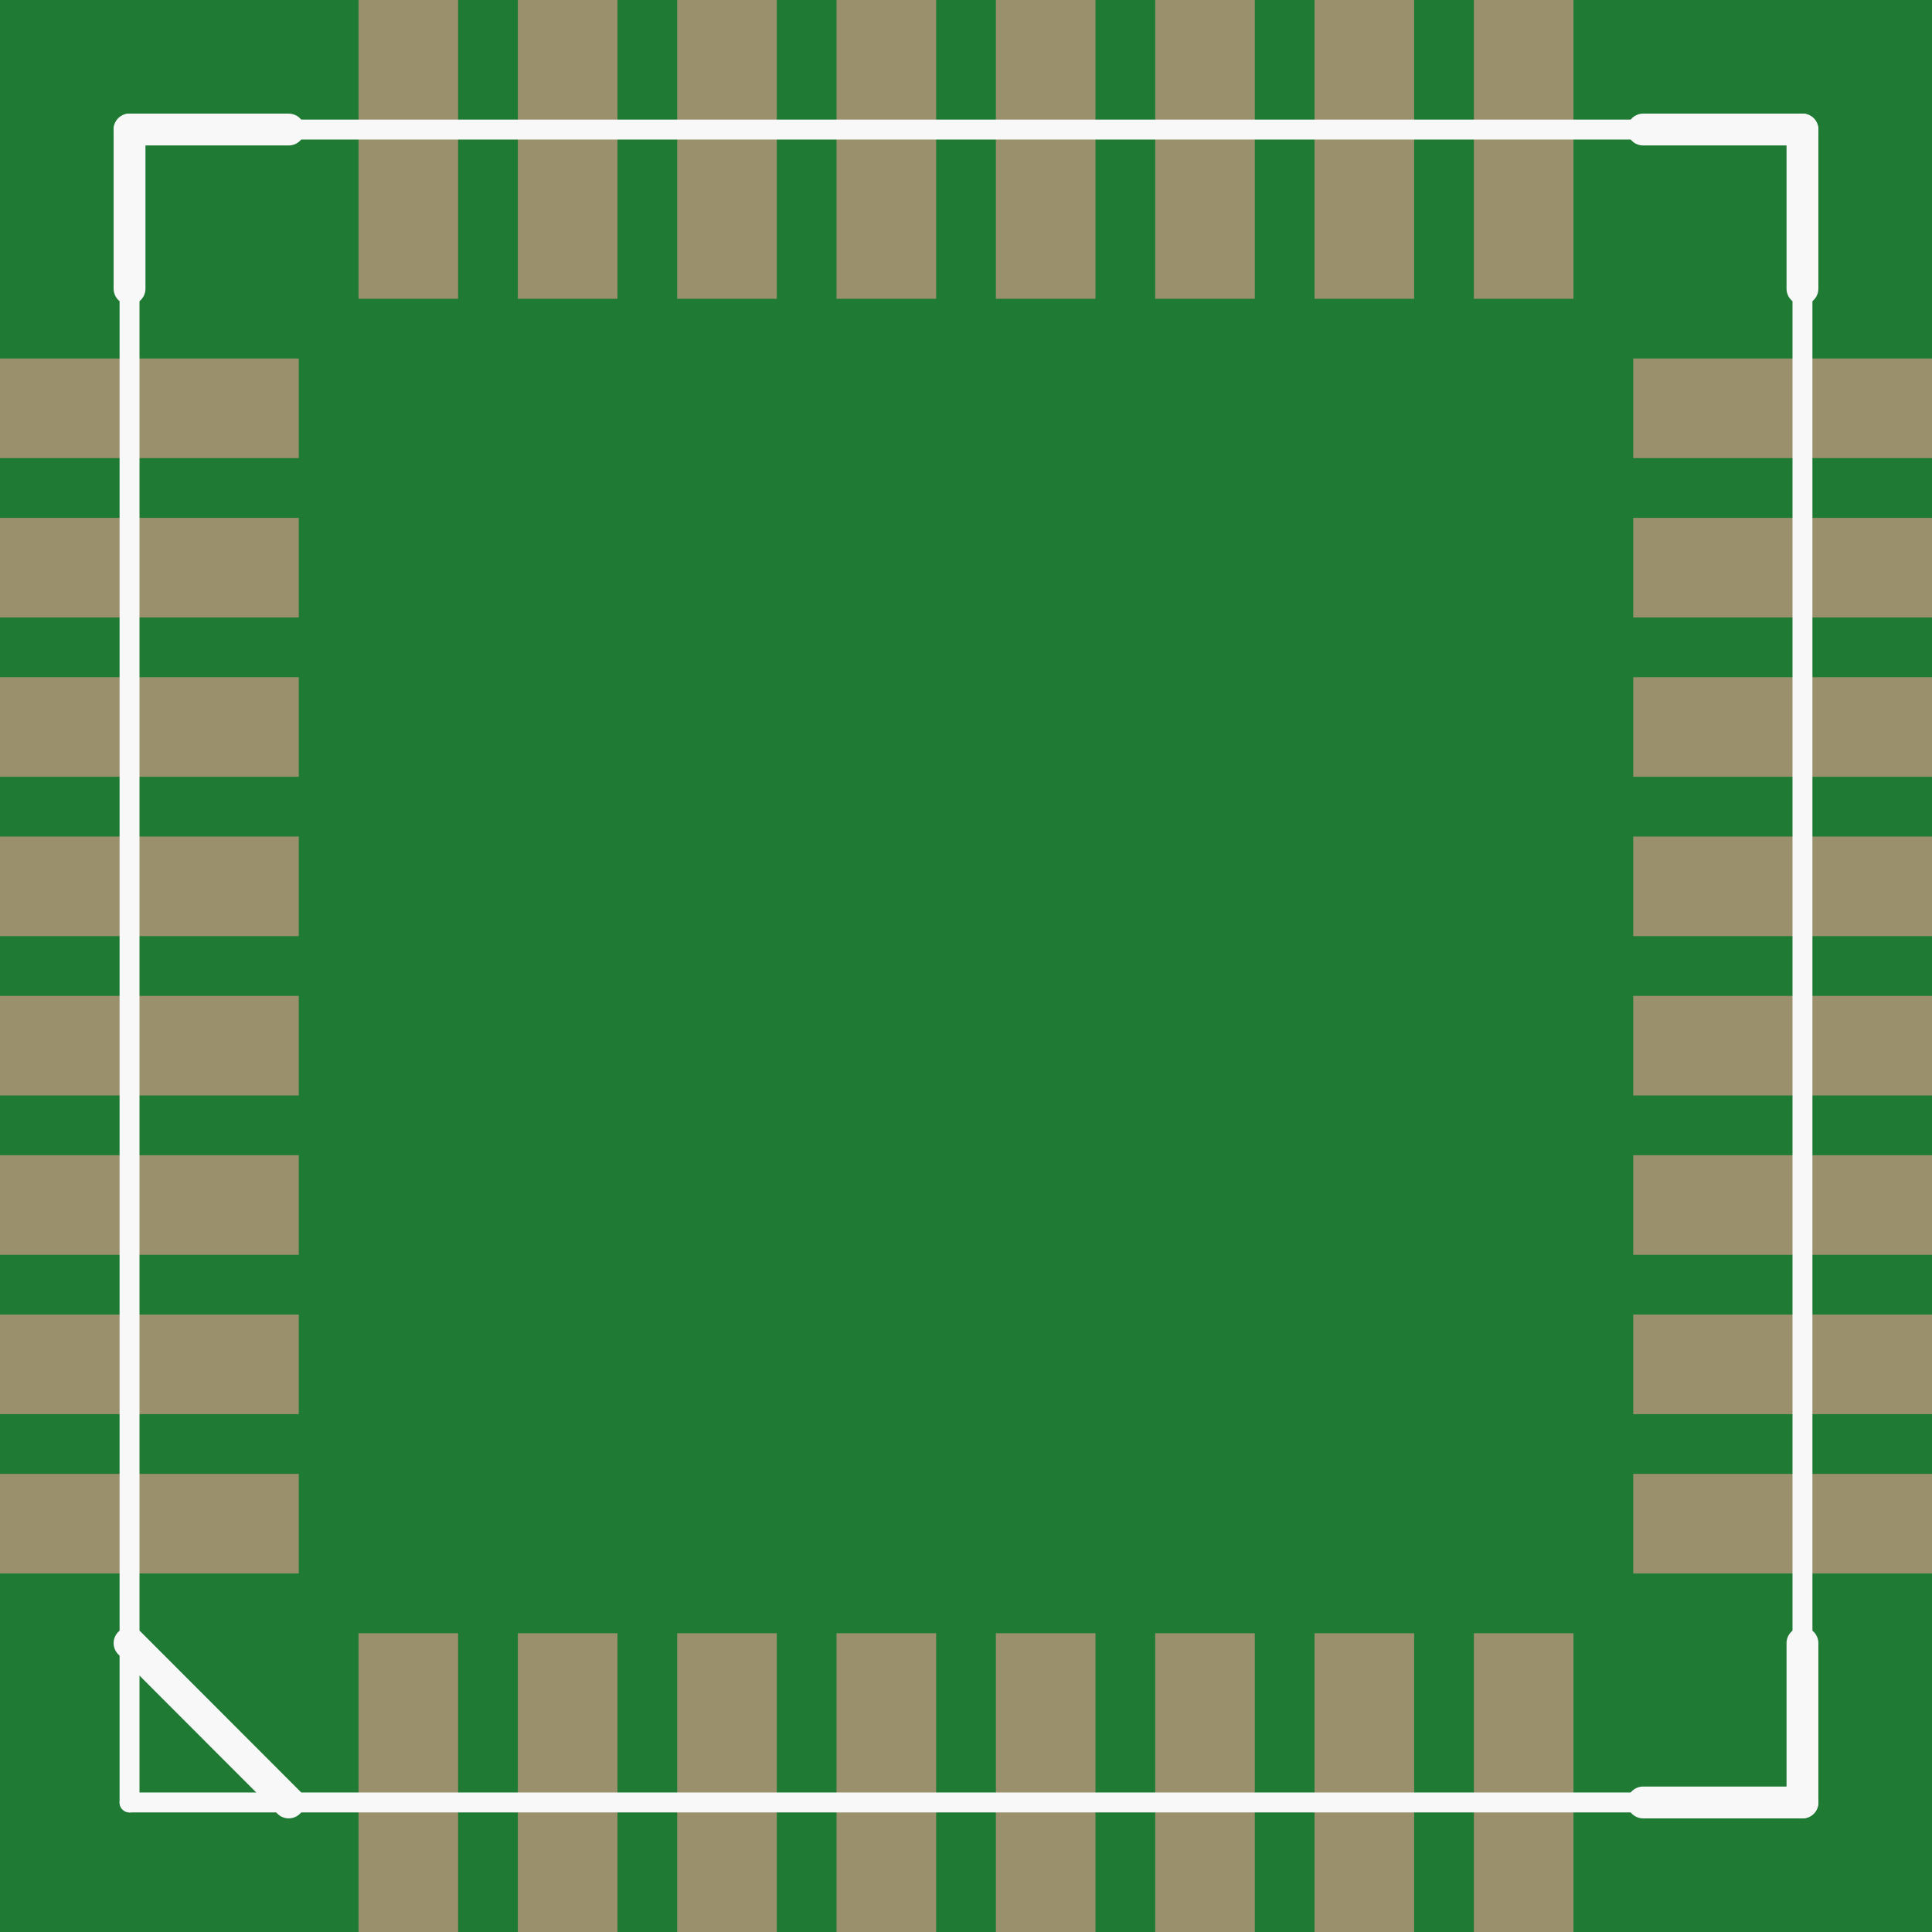 <?xml version='1.0' encoding='UTF-8' standalone='no'?>
<!-- Created with Fritzing (http://www.fritzing.org/) -->
<svg xmlns:svg='http://www.w3.org/2000/svg' xmlns='http://www.w3.org/2000/svg' version='1.2' baseProfile='tiny' x='0in' y='0in' width='0.485in' height='0.485in' viewBox='0 0 12.319 12.319' >
<rect x="0" y="0" width="12.319" height="12.319" fill="#333333" stroke="none"/>
<g id='breadboard'>
<path fill='#1F7A34' stroke='none' stroke-width='0' d='M0,0l12.319,0 0,12.319 -12.319,0 0,-12.319z
'/>
<rect id='connector0pad' connectorname='1' x='0' y='6.35' width='1.905' height='0.635' stroke='none' stroke-width='0' fill='#9A916C' stroke-linecap='round'/>
<rect id='connector1pad' connectorname='2' x='0' y='7.366' width='1.905' height='0.635' stroke='none' stroke-width='0' fill='#9A916C' stroke-linecap='round'/>
<rect id='connector2pad' connectorname='3' x='0' y='8.382' width='1.905' height='0.635' stroke='none' stroke-width='0' fill='#9A916C' stroke-linecap='round'/>
<rect id='connector3pad' connectorname='4' x='0' y='9.398' width='1.905' height='0.635' stroke='none' stroke-width='0' fill='#9A916C' stroke-linecap='round'/>
<rect id='connector4pad' connectorname='5' x='2.286' y='10.414' width='0.635' height='1.905' stroke='none' stroke-width='0' fill='#9A916C' stroke-linecap='round'/>
<rect id='connector5pad' connectorname='6' x='3.302' y='10.414' width='0.635' height='1.905' stroke='none' stroke-width='0' fill='#9A916C' stroke-linecap='round'/>
<rect id='connector6pad' connectorname='7' x='4.318' y='10.414' width='0.635' height='1.905' stroke='none' stroke-width='0' fill='#9A916C' stroke-linecap='round'/>
<rect id='connector7pad' connectorname='8' x='5.334' y='10.414' width='0.635' height='1.905' stroke='none' stroke-width='0' fill='#9A916C' stroke-linecap='round'/>
<rect id='connector8pad' connectorname='9' x='6.35' y='10.414' width='0.635' height='1.905' stroke='none' stroke-width='0' fill='#9A916C' stroke-linecap='round'/>
<rect id='connector9pad' connectorname='10' x='7.366' y='10.414' width='0.635' height='1.905' stroke='none' stroke-width='0' fill='#9A916C' stroke-linecap='round'/>
<rect id='connector10pad' connectorname='11' x='8.382' y='10.414' width='0.635' height='1.905' stroke='none' stroke-width='0' fill='#9A916C' stroke-linecap='round'/>
<rect id='connector11pad' connectorname='12' x='9.398' y='10.414' width='0.635' height='1.905' stroke='none' stroke-width='0' fill='#9A916C' stroke-linecap='round'/>
<rect id='connector12pad' connectorname='13' x='10.414' y='9.398' width='1.905' height='0.635' stroke='none' stroke-width='0' fill='#9A916C' stroke-linecap='round'/>
<rect id='connector13pad' connectorname='14' x='10.414' y='8.382' width='1.905' height='0.635' stroke='none' stroke-width='0' fill='#9A916C' stroke-linecap='round'/>
<rect id='connector14pad' connectorname='15' x='10.414' y='7.366' width='1.905' height='0.635' stroke='none' stroke-width='0' fill='#9A916C' stroke-linecap='round'/>
<rect id='connector15pad' connectorname='16' x='10.414' y='6.35' width='1.905' height='0.635' stroke='none' stroke-width='0' fill='#9A916C' stroke-linecap='round'/>
<rect id='connector16pad' connectorname='17' x='10.414' y='5.334' width='1.905' height='0.635' stroke='none' stroke-width='0' fill='#9A916C' stroke-linecap='round'/>
<rect id='connector17pad' connectorname='18' x='10.414' y='4.318' width='1.905' height='0.635' stroke='none' stroke-width='0' fill='#9A916C' stroke-linecap='round'/>
<rect id='connector18pad' connectorname='19' x='10.414' y='3.302' width='1.905' height='0.635' stroke='none' stroke-width='0' fill='#9A916C' stroke-linecap='round'/>
<rect id='connector19pad' connectorname='20' x='10.414' y='2.286' width='1.905' height='0.635' stroke='none' stroke-width='0' fill='#9A916C' stroke-linecap='round'/>
<rect id='connector20pad' connectorname='21' x='9.398' y='0' width='0.635' height='1.905' stroke='none' stroke-width='0' fill='#9A916C' stroke-linecap='round'/>
<rect id='connector21pad' connectorname='22' x='8.382' y='0' width='0.635' height='1.905' stroke='none' stroke-width='0' fill='#9A916C' stroke-linecap='round'/>
<rect id='connector22pad' connectorname='23' x='7.366' y='0' width='0.635' height='1.905' stroke='none' stroke-width='0' fill='#9A916C' stroke-linecap='round'/>
<rect id='connector23pad' connectorname='24' x='6.35' y='0' width='0.635' height='1.905' stroke='none' stroke-width='0' fill='#9A916C' stroke-linecap='round'/>
<rect id='connector24pad' connectorname='25' x='5.334' y='0' width='0.635' height='1.905' stroke='none' stroke-width='0' fill='#9A916C' stroke-linecap='round'/>
<rect id='connector25pad' connectorname='26' x='4.318' y='0' width='0.635' height='1.905' stroke='none' stroke-width='0' fill='#9A916C' stroke-linecap='round'/>
<rect id='connector26pad' connectorname='27' x='3.302' y='0' width='0.635' height='1.905' stroke='none' stroke-width='0' fill='#9A916C' stroke-linecap='round'/>
<rect id='connector27pad' connectorname='28' x='2.286' y='0' width='0.635' height='1.905' stroke='none' stroke-width='0' fill='#9A916C' stroke-linecap='round'/>
<rect id='connector28pad' connectorname='29' x='0' y='2.286' width='1.905' height='0.635' stroke='none' stroke-width='0' fill='#9A916C' stroke-linecap='round'/>
<rect id='connector29pad' connectorname='30' x='0' y='3.302' width='1.905' height='0.635' stroke='none' stroke-width='0' fill='#9A916C' stroke-linecap='round'/>
<rect id='connector30pad' connectorname='31' x='0' y='4.318' width='1.905' height='0.635' stroke='none' stroke-width='0' fill='#9A916C' stroke-linecap='round'/>
<rect id='connector31pad' connectorname='32' x='0' y='5.334' width='1.905' height='0.635' stroke='none' stroke-width='0' fill='#9A916C' stroke-linecap='round'/>
<line x1='0.826' y1='0.826' x2='11.493' y2='0.826' stroke='#f8f8f8' stroke-width='0.127' stroke-linecap='round'/>
<line x1='11.493' y1='0.826' x2='11.493' y2='11.493' stroke='#f8f8f8' stroke-width='0.127' stroke-linecap='round'/>
<line x1='11.493' y1='11.493' x2='0.826' y2='11.493' stroke='#f8f8f8' stroke-width='0.127' stroke-linecap='round'/>
<line x1='0.826' y1='11.493' x2='0.826' y2='0.826' stroke='#f8f8f8' stroke-width='0.127' stroke-linecap='round'/>
<line x1='0.826' y1='0.826' x2='0.826' y2='1.841' stroke='#f8f8f8' stroke-width='0.203' stroke-linecap='round'/>
<line x1='0.826' y1='0.826' x2='1.841' y2='0.826' stroke='#f8f8f8' stroke-width='0.203' stroke-linecap='round'/>
<line x1='0.826' y1='10.477' x2='1.841' y2='11.493' stroke='#f8f8f8' stroke-width='0.203' stroke-linecap='round'/>
<line x1='10.477' y1='11.493' x2='11.493' y2='11.493' stroke='#f8f8f8' stroke-width='0.203' stroke-linecap='round'/>
<line x1='11.493' y1='11.493' x2='11.493' y2='10.477' stroke='#f8f8f8' stroke-width='0.203' stroke-linecap='round'/>
<line x1='10.477' y1='0.826' x2='11.493' y2='0.826' stroke='#f8f8f8' stroke-width='0.203' stroke-linecap='round'/>
<line x1='11.493' y1='0.826' x2='11.493' y2='1.841' stroke='#f8f8f8' stroke-width='0.203' stroke-linecap='round'/>
</g>
</svg>
